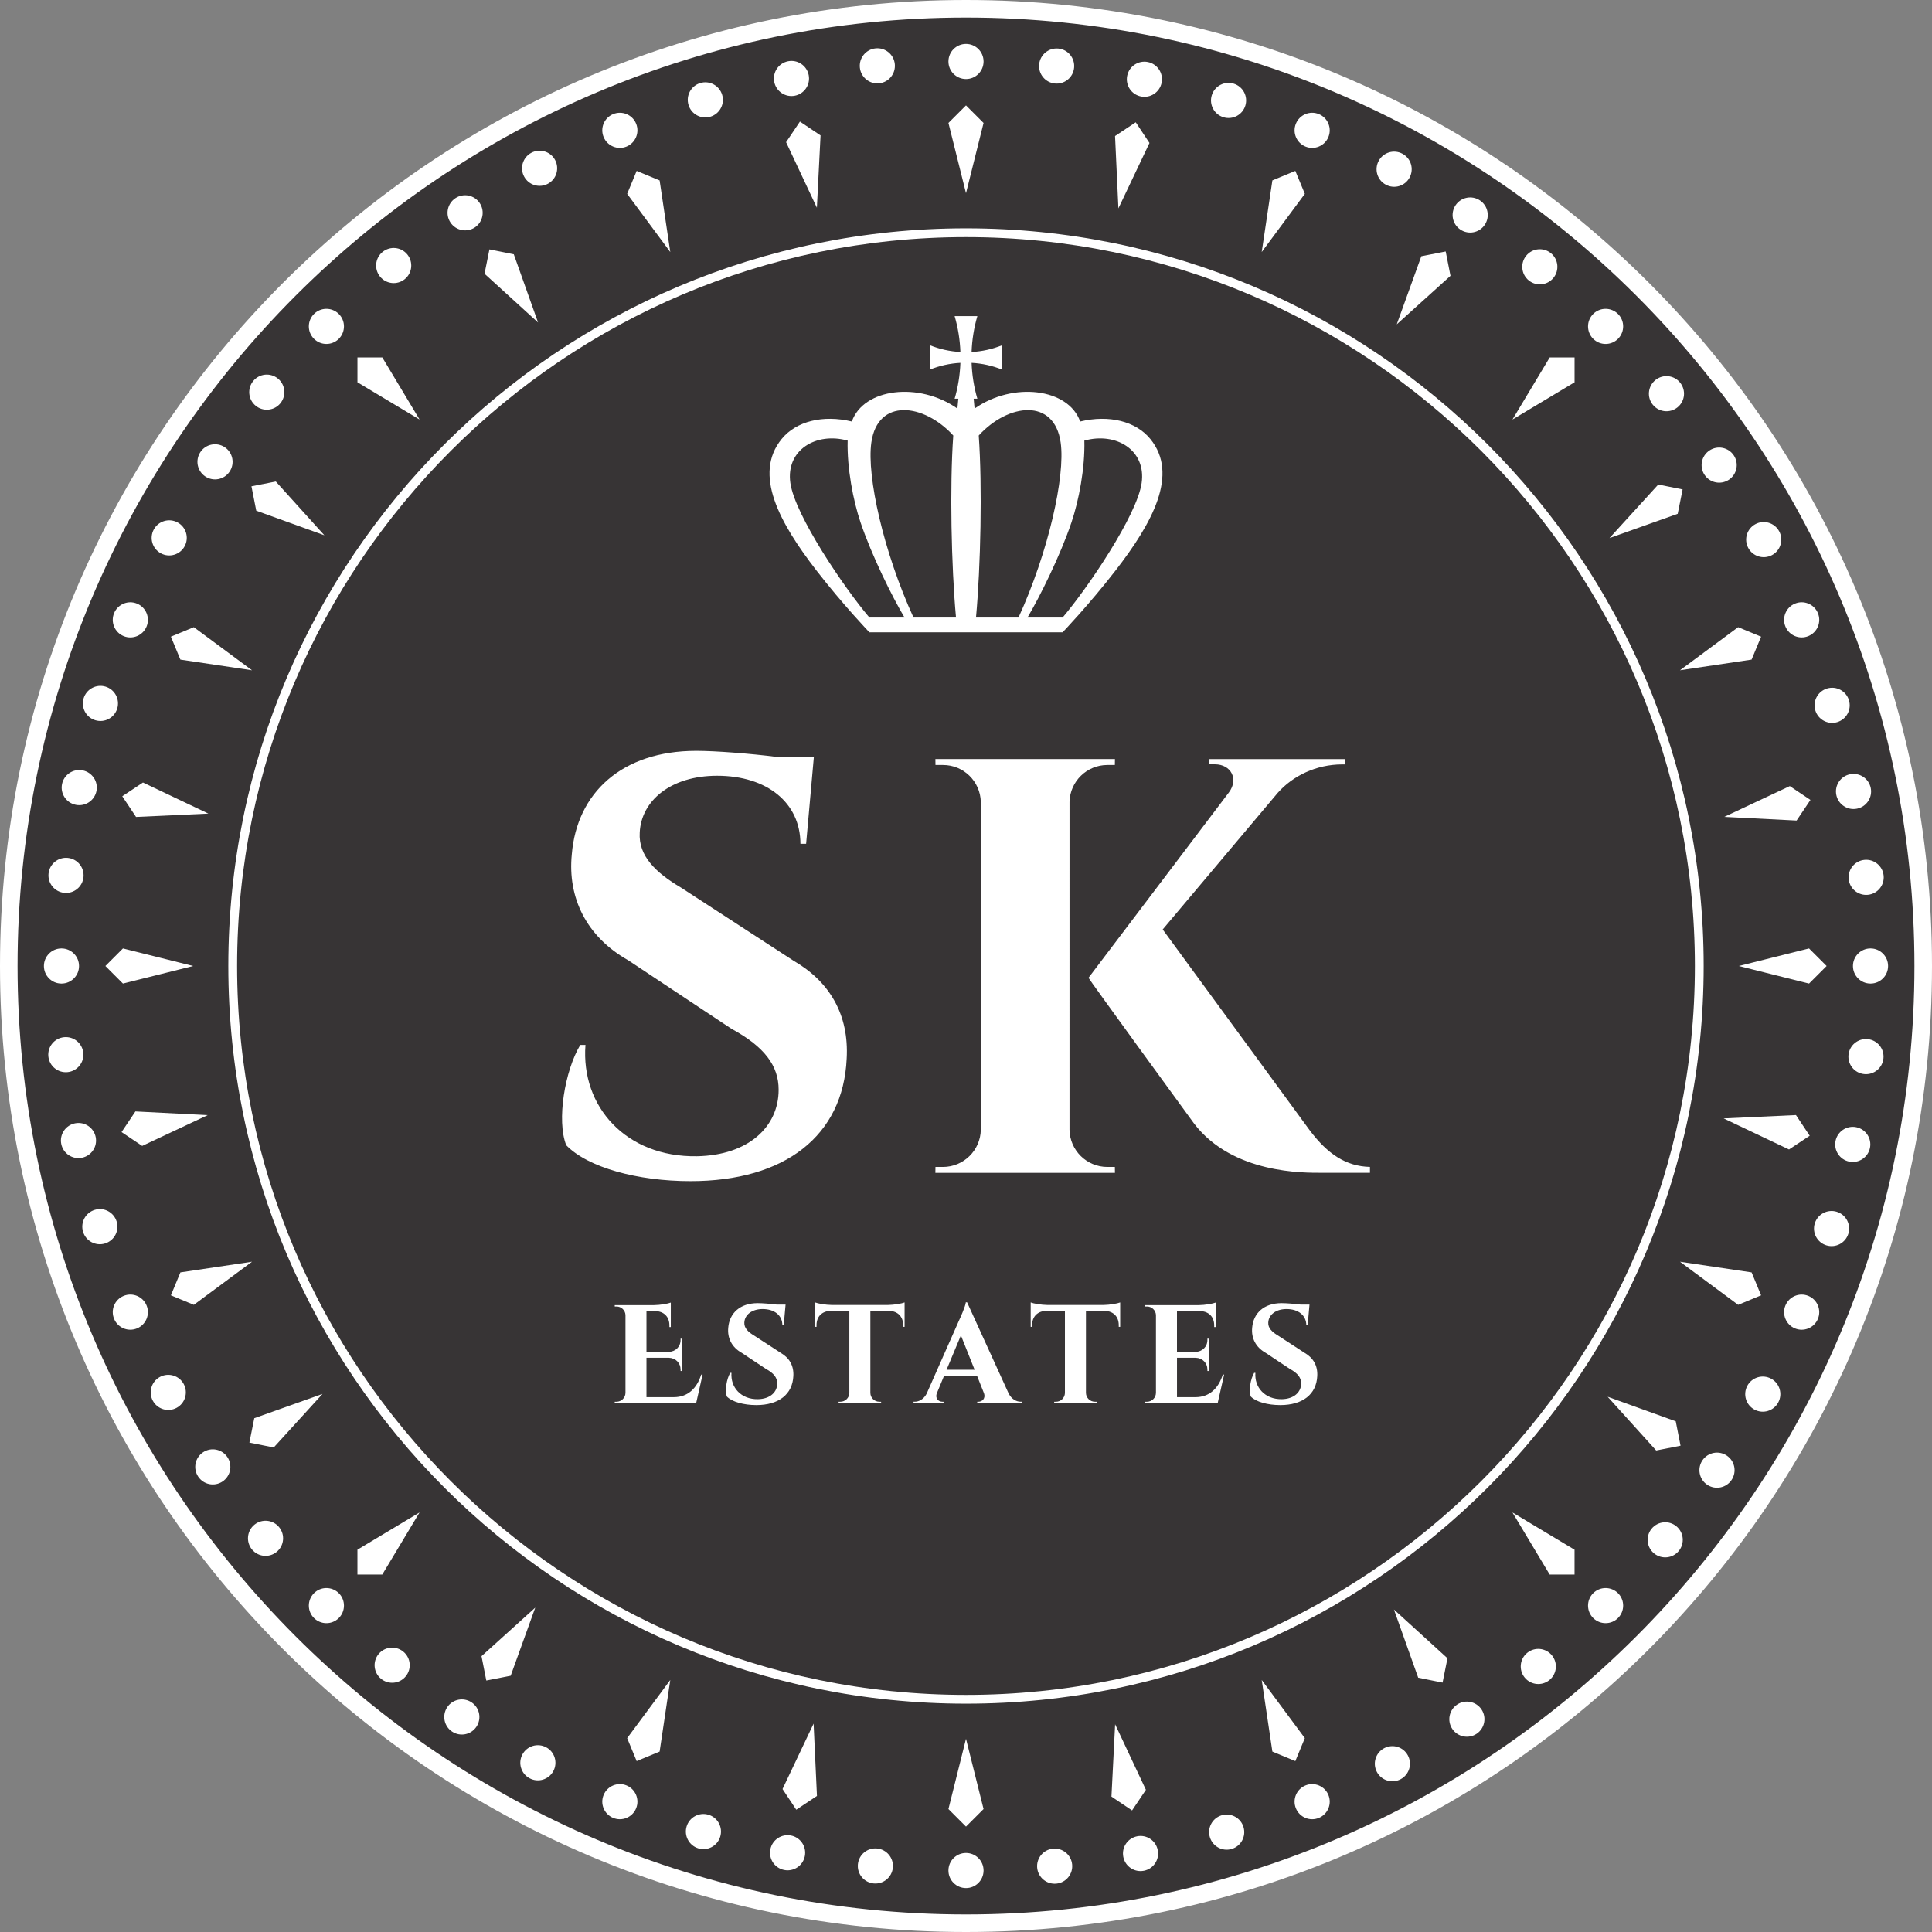 <?xml version="1.0" encoding="utf-8"?>
<!-- Generator: Adobe Illustrator 22.1.0, SVG Export Plug-In . SVG Version: 6.00 Build 0)  -->
<svg version="1.1" id="SK_Estates_Logo" xmlns="http://www.w3.org/2000/svg" xmlns:xlink="http://www.w3.org/1999/xlink" x="0px"
	 y="0px" viewBox="0 0 110 110" style="enable-background:new 0 0 110 110;" xml:space="preserve">
<rect x="0" y="0" width="110" height="110" fill="#808080" stroke="none"/>
<style type="text/css">
	.st0{fill:#373435;}
	.st1{fill:#FFFFFF;}
	.st2{fill:#FFFFFF;}
</style>
<g id="SK_Logo_Group">
	<circle id="Outer_Circle_3_" class="st0" cx="55" cy="55" r="54.5"/>
	<path id="Outer_Circle_1_" class="st1" d="M55,1c29.776,0,54,24.224,54,54s-24.224,54-54,54S1,84.776,1,55S25.224,1,55,1 M55,0
		C24.624,0,0,24.624,0,55s24.624,55,55,55s55-24.624,55-55S85.376,0,55,0L55,0z"/>
	<path id="Inner_Circle_1_" class="st1" d="M55,13.5c22.883,0,41.5,18.617,41.5,41.5S77.883,96.5,55,96.5S13.5,77.883,13.5,55
		S32.117,13.5,55,13.5 M55,13c-23.196,0-42,18.804-42,42s18.804,42,42,42s42-18.804,42-42S78.196,13,55,13L55,13z"/>
	<g id="Details">
		<path class="st1" d="M59.165,3.659c0.055-0.55,0.546-0.95,1.095-0.895c0.55,0.055,0.95,0.546,0.895,1.095
			c-0.055,0.55-0.546,0.95-1.095,0.895C59.51,4.699,59.109,4.208,59.165,3.659z M49.74,107.236c0.55,0.055,1.04-0.345,1.095-0.895
			c0.055-0.55-0.345-1.04-0.895-1.095c-0.55-0.055-1.04,0.345-1.095,0.895C48.79,106.69,49.191,107.181,49.74,107.236z
			 M105.246,60.059c-0.055,0.55,0.345,1.04,0.895,1.095c0.549,0.055,1.04-0.345,1.095-0.895c0.055-0.55-0.345-1.04-0.895-1.095
			C105.792,59.109,105.301,59.51,105.246,60.059z M2.764,49.74c-0.055,0.55,0.345,1.04,0.895,1.095
			c0.55,0.055,1.04-0.345,1.095-0.895c0.055-0.55-0.345-1.04-0.895-1.095C3.31,48.79,2.819,49.191,2.764,49.74z M94.107,23.048
			c0.349,0.428,0.979,0.491,1.407,0.142c0.428-0.349,0.491-0.979,0.142-1.407s-0.979-0.491-1.407-0.142
			C93.821,21.991,93.757,22.621,94.107,23.048z M14.344,88.217c0.349,0.428,0.979,0.491,1.407,0.142s0.491-0.979,0.142-1.407
			c-0.349-0.428-0.979-0.491-1.407-0.142S13.995,87.789,14.344,88.217z M86.952,94.107c-0.428,0.349-0.491,0.979-0.142,1.407
			c0.349,0.428,0.979,0.491,1.407,0.142c0.428-0.349,0.491-0.979,0.142-1.407C88.009,93.821,87.379,93.757,86.952,94.107z
			 M21.783,14.344c-0.428,0.349-0.491,0.979-0.142,1.407s0.979,0.491,1.407,0.142c0.428-0.349,0.491-0.979,0.142-1.407
			C22.841,14.058,22.211,13.995,21.783,14.344z M78.903,10.515c0.487,0.261,1.093,0.079,1.354-0.408s0.079-1.093-0.408-1.354
			c-0.487-0.261-1.093-0.079-1.354,0.408S78.416,10.254,78.903,10.515z M30.151,101.247c0.487,0.261,1.093,0.079,1.354-0.408
			c0.261-0.487,0.079-1.093-0.408-1.354c-0.487-0.261-1.093-0.079-1.354,0.408C29.482,100.379,29.664,100.985,30.151,101.247z
			 M99.485,78.903c-0.261,0.487-0.079,1.093,0.408,1.354s1.093,0.079,1.354-0.408s0.079-1.093-0.408-1.354
			S99.746,78.416,99.485,78.903z M8.753,30.151c-0.261,0.487-0.079,1.093,0.408,1.354c0.487,0.261,1.093,0.079,1.354-0.408
			c0.261-0.487,0.079-1.093-0.408-1.354C9.621,29.482,9.015,29.664,8.753,30.151z M103.357,40.446
			c0.159,0.529,0.717,0.829,1.246,0.669c0.529-0.159,0.829-0.717,0.669-1.246c-0.159-0.529-0.717-0.829-1.246-0.669
			C103.498,39.359,103.198,39.917,103.357,40.446z M4.728,70.13c0.159,0.529,0.717,0.829,1.246,0.669
			c0.529-0.159,0.829-0.717,0.669-1.246c-0.159-0.529-0.717-0.829-1.246-0.669S4.568,69.601,4.728,70.13z M69.554,103.357
			c-0.529,0.159-0.829,0.717-0.669,1.246c0.159,0.529,0.717,0.829,1.246,0.669c0.529-0.159,0.829-0.717,0.669-1.246
			C70.641,103.498,70.083,103.198,69.554,103.357z M39.87,4.728c-0.529,0.159-0.829,0.717-0.669,1.246
			c0.159,0.529,0.717,0.829,1.246,0.669c0.529-0.159,0.829-0.717,0.669-1.246C40.956,4.868,40.399,4.568,39.87,4.728z M69.659,6.675
			c0.529,0.16,1.087-0.138,1.247-0.667s-0.138-1.087-0.667-1.247s-1.087,0.138-1.247,0.667C68.832,5.956,69.131,6.514,69.659,6.675z
			 M39.76,105.239c0.529,0.16,1.087-0.138,1.247-0.667c0.16-0.529-0.138-1.087-0.667-1.247c-0.529-0.16-1.087,0.138-1.247,0.667
			S39.232,105.079,39.76,105.239z M103.325,69.659c-0.16,0.529,0.138,1.087,0.667,1.247s1.087-0.138,1.247-0.667
			c0.16-0.529-0.138-1.087-0.667-1.247C104.044,68.832,103.486,69.131,103.325,69.659z M4.761,39.76
			c-0.16,0.529,0.138,1.087,0.667,1.247s1.087-0.138,1.247-0.667c0.16-0.529-0.138-1.087-0.667-1.247S4.921,39.232,4.761,39.76z
			 M99.537,31.194c0.26,0.487,0.866,0.671,1.353,0.411c0.487-0.26,0.671-0.866,0.411-1.353s-0.866-0.671-1.353-0.411
			C99.46,30.101,99.277,30.707,99.537,31.194z M8.699,79.748c0.26,0.487,0.866,0.671,1.353,0.411
			c0.487-0.26,0.671-0.866,0.411-1.353c-0.26-0.487-0.866-0.671-1.353-0.411S8.439,79.261,8.699,79.748z M78.806,99.537
			c-0.487,0.26-0.671,0.866-0.411,1.353c0.26,0.487,0.866,0.671,1.353,0.411c0.487-0.26,0.671-0.866,0.411-1.353
			C79.899,99.46,79.293,99.277,78.806,99.537z M30.252,8.699c-0.487,0.26-0.671,0.866-0.411,1.353
			c0.26,0.487,0.866,0.671,1.353,0.411c0.487-0.26,0.671-0.866,0.411-1.353S30.739,8.439,30.252,8.699z M87.037,15.963
			c0.427,0.35,1.057,0.288,1.407-0.139c0.35-0.427,0.288-1.057-0.139-1.407c-0.427-0.35-1.057-0.288-1.407,0.139
			C86.548,14.982,86.61,15.613,87.037,15.963z M21.694,95.583c0.427,0.35,1.057,0.288,1.407-0.139
			c0.35-0.427,0.288-1.057-0.139-1.407s-1.057-0.288-1.407,0.139C21.205,94.603,21.267,95.233,21.694,95.583z M94.037,87.037
			c-0.35,0.427-0.288,1.057,0.139,1.407c0.427,0.35,1.057,0.288,1.407-0.139c0.35-0.427,0.288-1.057-0.139-1.407
			C95.018,86.548,94.387,86.61,94.037,87.037z M14.417,21.694c-0.35,0.427-0.288,1.057,0.139,1.407
			c0.427,0.35,1.057,0.288,1.407-0.139s0.288-1.057-0.139-1.407C15.397,21.205,14.767,21.267,14.417,21.694z M105.257,50.05
			c0.054,0.55,0.544,0.951,1.093,0.897c0.55-0.054,0.951-0.544,0.897-1.093c-0.054-0.55-0.544-0.951-1.093-0.897
			C105.604,49.011,105.203,49.501,105.257,50.05z M2.753,60.146c0.054,0.55,0.544,0.951,1.093,0.897s0.951-0.544,0.897-1.093
			S4.2,58.999,3.65,59.053C3.1,59.107,2.699,59.596,2.753,60.146z M59.95,105.257c-0.55,0.054-0.951,0.544-0.897,1.093
			c0.054,0.55,0.544,0.951,1.093,0.897c0.55-0.054,0.951-0.544,0.897-1.093C60.989,105.604,60.499,105.203,59.95,105.257z
			 M49.854,2.753c-0.55,0.054-0.951,0.544-0.897,1.093s0.544,0.951,1.093,0.897S51.001,4.2,50.947,3.65
			C50.893,3.1,50.404,2.699,49.854,2.753z M64.96,5.492c0.541,0.109,1.069-0.242,1.178-0.783s-0.242-1.069-0.783-1.178
			c-0.541-0.109-1.069,0.242-1.178,0.783C64.068,4.856,64.419,5.383,64.96,5.492z M44.645,106.469
			c0.541,0.109,1.069-0.242,1.178-0.783c0.109-0.541-0.242-1.069-0.783-1.178c-0.541-0.109-1.069,0.242-1.178,0.783
			C43.753,105.833,44.104,106.36,44.645,106.469z M104.508,64.96c-0.109,0.541,0.242,1.069,0.783,1.178
			c0.541,0.109,1.069-0.242,1.178-0.783c0.109-0.541-0.242-1.069-0.783-1.178C105.144,64.068,104.617,64.419,104.508,64.96z
			 M3.531,44.645c-0.109,0.541,0.242,1.069,0.783,1.178c0.541,0.109,1.069-0.242,1.178-0.783c0.109-0.541-0.242-1.069-0.783-1.178
			C4.167,43.753,3.64,44.104,3.531,44.645z M97.05,27.035c0.306,0.46,0.927,0.585,1.386,0.279s0.585-0.927,0.279-1.386
			c-0.306-0.46-0.927-0.585-1.386-0.279S96.744,26.576,97.05,27.035z M11.284,84.072c0.306,0.46,0.927,0.585,1.386,0.279
			s0.585-0.927,0.279-1.386c-0.306-0.46-0.927-0.585-1.386-0.279C11.103,82.992,10.978,83.612,11.284,84.072z M82.965,97.05
			c-0.46,0.306-0.585,0.927-0.279,1.386s0.927,0.585,1.386,0.279s0.585-0.927,0.279-1.386S83.424,96.744,82.965,97.05z
			 M25.928,11.284c-0.46,0.306-0.585,0.927-0.279,1.386s0.927,0.585,1.386,0.279c0.46-0.306,0.585-0.927,0.279-1.386
			C27.008,11.103,26.388,10.978,25.928,11.284z M83.148,13.072c0.459,0.308,1.08,0.186,1.388-0.273
			c0.308-0.459,0.186-1.08-0.273-1.388c-0.459-0.308-1.08-0.186-1.388,0.273C82.567,12.143,82.689,12.764,83.148,13.072z
			 M25.737,98.588c0.459,0.308,1.08,0.186,1.388-0.273s0.186-1.08-0.273-1.388c-0.459-0.308-1.08-0.186-1.388,0.273
			C25.157,97.659,25.279,98.281,25.737,98.588z M96.928,83.148c-0.308,0.459-0.186,1.08,0.273,1.388
			c0.459,0.308,1.08,0.186,1.388-0.273c0.308-0.459,0.186-1.08-0.273-1.388C97.857,82.567,97.236,82.689,96.928,83.148z
			 M11.412,25.737c-0.308,0.459-0.186,1.08,0.273,1.388c0.459,0.308,1.08,0.186,1.388-0.273c0.308-0.459,0.186-1.08-0.273-1.388
			C12.341,25.157,11.719,25.279,11.412,25.737z M104.551,45.256c0.107,0.542,0.632,0.895,1.174,0.788
			c0.542-0.107,0.895-0.632,0.788-1.174c-0.107-0.542-0.632-0.895-1.174-0.788C104.797,44.188,104.444,44.714,104.551,45.256z
			 M3.487,65.13c0.107,0.542,0.632,0.895,1.174,0.788c0.542-0.107,0.895-0.632,0.788-1.174c-0.107-0.542-0.632-0.895-1.174-0.788
			S3.38,64.588,3.487,65.13z M64.744,104.551c-0.542,0.107-0.895,0.632-0.788,1.174c0.107,0.542,0.632,0.895,1.174,0.788
			c0.542-0.107,0.895-0.632,0.788-1.174C65.812,104.797,65.286,104.444,64.744,104.551z M44.87,3.487
			c-0.542,0.107-0.895,0.632-0.788,1.174s0.632,0.895,1.174,0.788c0.542-0.107,0.895-0.632,0.788-1.174S45.412,3.38,44.87,3.487z
			 M74.326,8.344c0.51,0.211,1.095-0.031,1.307-0.541c0.211-0.51-0.031-1.095-0.541-1.307s-1.095,0.031-1.307,0.541
			S73.815,8.133,74.326,8.344z M34.909,103.504c0.51,0.211,1.095-0.031,1.307-0.541s-0.031-1.095-0.541-1.307
			c-0.51-0.211-1.095,0.031-1.307,0.541S34.399,103.292,34.909,103.504z M101.656,74.326c-0.211,0.51,0.031,1.095,0.541,1.307
			c0.51,0.211,1.095-0.031,1.307-0.541s-0.031-1.095-0.541-1.307S101.867,73.815,101.656,74.326z M6.496,34.909
			c-0.211,0.51,0.031,1.095,0.541,1.307s1.095-0.031,1.307-0.541c0.211-0.51-0.031-1.095-0.541-1.307S6.708,34.399,6.496,34.909z
			 M101.656,35.674c0.211,0.51,0.796,0.753,1.307,0.541s0.753-0.796,0.541-1.307c-0.211-0.51-0.796-0.753-1.307-0.541
			S101.445,35.164,101.656,35.674z M6.496,75.091c0.211,0.51,0.796,0.753,1.307,0.541c0.51-0.211,0.753-0.796,0.541-1.307
			c-0.211-0.51-0.796-0.753-1.307-0.541S6.285,74.581,6.496,75.091z M74.326,101.656c-0.51,0.211-0.753,0.796-0.541,1.307
			s0.796,0.753,1.307,0.541s0.753-0.796,0.541-1.307C75.421,101.687,74.836,101.445,74.326,101.656z M34.909,6.496
			c-0.51,0.211-0.753,0.796-0.541,1.307s0.796,0.753,1.307,0.541c0.51-0.211,0.753-0.796,0.541-1.307S35.419,6.285,34.909,6.496z
			 M90.709,19.291c0.391,0.391,1.024,0.391,1.414,0s0.391-1.024,0-1.414s-1.024-0.391-1.414,0S90.318,18.901,90.709,19.291z
			 M17.877,92.123c0.391,0.391,1.024,0.391,1.414,0s0.391-1.024,0-1.414s-1.024-0.391-1.414,0S17.486,91.733,17.877,92.123z
			 M90.709,90.709c-0.391,0.391-0.391,1.024,0,1.414s1.024,0.391,1.414,0s0.391-1.024,0-1.414S91.099,90.318,90.709,90.709z
			 M17.877,17.877c-0.391,0.391-0.391,1.024,0,1.414s1.024,0.391,1.414,0s0.391-1.024,0-1.414S18.267,17.486,17.877,17.877z
			 M105.5,55c0,0.552,0.448,1,1,1s1-0.448,1-1s-0.448-1-1-1S105.5,54.448,105.5,55z M2.5,55c0,0.552,0.448,1,1,1s1-0.448,1-1
			s-0.448-1-1-1S2.5,54.448,2.5,55z M55,105.5c-0.552,0-1,0.448-1,1s0.448,1,1,1s1-0.448,1-1S55.552,105.5,55,105.5z M55,2.5
			c-0.552,0-1,0.448-1,1s0.448,1,1,1s1-0.448,1-1S55.552,2.5,55,2.5z M45.336,103.038l1.178-0.783l-0.191-4.119l-1.769,3.724
			L45.336,103.038z M64.664,6.962l-1.178,0.783l0.191,4.119l1.769-3.724L64.664,6.962z M6.962,45.336l0.783,1.178l4.119-0.191
			L8.14,44.553L6.962,45.336z M103.038,64.664l-0.783-1.178l-4.119,0.191l3.724,1.769L103.038,64.664z M14.199,82.134l1.386,0.279
			l2.777-3.048l-3.884,1.382L14.199,82.134z M95.801,27.866l-1.386-0.279l-2.777,3.048l3.884-1.382L95.801,27.866z M27.866,14.199
			l-0.279,1.386l3.048,2.777l-1.382-3.884L27.866,14.199z M82.134,95.801l0.279-1.386l-3.048-2.777l1.382,3.884L82.134,95.801z
			 M27.688,95.683l1.388-0.273l1.399-3.878l-3.06,2.764L27.688,95.683z M82.312,14.317l-1.388,0.273l-1.399,3.878l3.06-2.764
			L82.312,14.317z M14.317,27.688l0.273,1.388l3.878,1.399l-2.764-3.06L14.317,27.688z M95.683,82.312l-0.273-1.388l-3.878-1.399
			l2.764,3.06L95.683,82.312z M6.921,64.455l1.174,0.788l3.732-1.753L7.709,63.28L6.921,64.455z M103.079,45.545l-1.174-0.788
			l-3.732,1.753l4.118,0.209L103.079,45.545z M45.545,6.921l-0.788,1.174l1.753,3.732l0.209-4.118L45.545,6.921z M64.455,103.079
			l0.788-1.174l-1.753-3.732l-0.209,4.118L64.455,103.079z M36.249,100.27l1.307-0.541l0.607-4.078l-2.455,3.313L36.249,100.27z
			 M73.751,9.73l-1.307,0.541l-0.607,4.078l2.455-3.313L73.751,9.73z M9.73,36.249l0.541,1.307l4.078,0.607l-3.313-2.455
			L9.73,36.249z M100.27,73.751l-0.541-1.307l-4.078-0.607l3.313,2.455L100.27,73.751z M9.73,73.751l1.307,0.541l3.313-2.455
			l-4.078,0.607L9.73,73.751z M100.27,36.249l-1.307-0.541l-3.313,2.455l4.078-0.607L100.27,36.249z M36.249,9.73l-0.541,1.307
			l2.455,3.313l-0.607-4.078L36.249,9.73z M73.751,100.27l0.541-1.307l-2.455-3.313l0.607,4.078L73.751,100.27z M20.352,89.648
			h1.414l2.121-3.536l-3.536,2.121V89.648z M89.648,20.352h-1.414l-2.121,3.536l3.536-2.121V20.352z M20.352,20.352v1.414
			l3.536,2.121l-2.121-3.536H20.352z M89.648,89.648v-1.414l-3.536-2.121l2.121,3.536H89.648z M6,55l1,1l4-1l-4-1L6,55z M104,55
			l-1-1l-4,1l4,1L104,55z M55,6l-1,1l1,4l1-4L55,6z M55,104l1-1l-1-4l-1,4L55,104z"/>
	</g>
	<path id="Estates" class="st1" d="M40.003,78.262l-0.367,1.627h-4.637L35,79.809h0.101c0.279,0,0.505-0.224,0.511-0.501v-4.444
		c-0.018-0.266-0.239-0.476-0.509-0.476h-0.101L35,74.309h2.242c0.344-0.003,0.803-0.083,0.951-0.145v1.394l-0.08-0.002v-0.093
		c0.001-0.48-0.301-0.793-0.779-0.813h-0.527v2.319h1.267c0.391-0.008,0.677-0.295,0.676-0.683v-0.068l0.078-0.002v1.843
		l-0.078-0.001v-0.069c0.001-0.385-0.28-0.671-0.666-0.683h-1.277v2.243h1.556c0.796,0,1.313-0.495,1.56-1.285H40.003z
		 M44.454,77.028c0.485,0.281,0.75,0.726,0.716,1.322C45.121,79.388,44.338,80,43.063,80c-0.715,0-1.385-0.184-1.675-0.484
		c-0.132-0.334-0.02-1.006,0.189-1.353h0.07c-0.064,0.83,0.547,1.517,1.503,1.501c0.693-0.013,1.102-0.397,1.102-0.897
		c0-0.323-0.189-0.579-0.637-0.823l-1.389-0.922c-0.569-0.32-0.821-0.849-0.763-1.43c0.068-0.826,0.673-1.396,1.678-1.396
		c0.257,0,0.721,0.036,1.085,0.082h0.501l-0.105,1.172h-0.077c-0.001-0.554-0.449-0.918-1.123-0.918
		c-0.627,0-1.024,0.339-1.043,0.767c-0.019,0.313,0.216,0.54,0.555,0.741L44.454,77.028z M50.56,74.301
		c0.343-0.004,0.797-0.083,0.944-0.145v1.389l-0.081-0.001v-0.093c0.001-0.487-0.308-0.801-0.797-0.814h-1.071v4.677
		c0.009,0.275,0.234,0.495,0.511,0.495h0.101l0.001,0.079h-2.422l0.001-0.079h0.101c0.275,0,0.498-0.217,0.51-0.489v-4.683h-1.072
		c-0.489,0.013-0.798,0.327-0.797,0.814v0.093l-0.08,0.001v-1.389c0.147,0.062,0.602,0.141,0.944,0.145H50.56z M57.431,79.346
		c0.172,0.327,0.445,0.462,0.68,0.462h0.067v0.08h-2.539v-0.079h0.07c0.205,0,0.429-0.181,0.308-0.5l-0.392-0.985h-1.87
		l-0.408,0.985c-0.131,0.319,0.099,0.5,0.305,0.5h0.07v0.079h-1.709v-0.08h0.072c0.226,0,0.501-0.132,0.67-0.449l1.843-4.166
		c0.057-0.121,0.373-0.812,0.392-1.044h0.072L57.431,79.346z M55.49,77.988l-0.78-1.957l-0.817,1.957H55.49z M62.834,74.301
		c0.343-0.004,0.797-0.083,0.944-0.145v1.389l-0.081-0.001v-0.093c0.001-0.487-0.308-0.801-0.797-0.814h-1.071v4.677
		c0.009,0.275,0.234,0.495,0.511,0.495h0.101l0.001,0.079h-2.422l0.001-0.079h0.101c0.275,0,0.498-0.217,0.51-0.489v-4.683h-1.072
		c-0.489,0.013-0.798,0.327-0.797,0.814v0.093l-0.08,0.001v-1.389c0.147,0.062,0.602,0.141,0.944,0.145H62.834z M69.697,78.262
		l-0.368,1.627h-4.127l0.001-0.08h0.101c0.279,0,0.505-0.224,0.511-0.501v-4.444c-0.018-0.266-0.239-0.476-0.509-0.476h-0.101
		l-0.001-0.079h3.057c0.344-0.003,0.802-0.083,0.951-0.145v1.394l-0.081-0.002v-0.093c0.001-0.48-0.3-0.793-0.778-0.813h-1.341
		v2.319h1.057c0.391-0.008,0.677-0.295,0.676-0.683v-0.068l0.078-0.002v1.843l-0.078-0.001v-0.069
		c0.001-0.385-0.28-0.671-0.666-0.683h-1.066v2.243h1.047c0.796,0,1.313-0.495,1.56-1.285H69.697z M74.283,77.028
		c0.485,0.281,0.75,0.726,0.716,1.322C74.95,79.388,74.168,80,72.893,80c-0.715,0-1.385-0.184-1.675-0.484
		c-0.132-0.334-0.02-1.006,0.189-1.353h0.07c-0.064,0.83,0.547,1.517,1.503,1.501c0.693-0.013,1.102-0.397,1.102-0.897
		c0-0.323-0.189-0.579-0.637-0.823l-1.389-0.922c-0.569-0.32-0.821-0.849-0.763-1.43c0.068-0.826,0.672-1.396,1.678-1.396
		c0.257,0,0.721,0.036,1.085,0.082h0.501l-0.105,1.172h-0.077c-0.001-0.554-0.449-0.918-1.123-0.918
		c-0.627,0-1.024,0.339-1.043,0.767c-0.019,0.313,0.216,0.54,0.555,0.741L74.283,77.028z"/>
	<path id="SK" class="st1" d="M45.184,54.702c2.049,1.187,3.165,3.064,3.022,5.58c-0.204,4.384-3.51,6.968-8.892,6.968
		c-3.018,0-5.846-0.778-7.074-2.044c-0.558-1.406-0.083-4.244,0.798-5.713h0.296c-0.27,3.508,2.309,6.403,6.347,6.339
		c2.926-0.054,4.652-1.676,4.651-3.784c0.002-1.365-0.799-2.449-2.69-3.476l-5.864-3.891c-2.406-1.355-3.467-3.586-3.222-6.039
		c0.286-3.485,2.839-5.892,7.085-5.892c1.083,0,3.047,0.15,4.583,0.345h2.114l-0.441,4.948h-0.324
		c-0.005-2.337-1.898-3.875-4.745-3.875c-2.649,0-4.323,1.431-4.405,3.237c-0.082,1.325,0.913,2.284,2.345,3.129L45.184,54.702z
		 M60.893,64.325c0.022,1.173,0.978,2.116,2.156,2.116h0.426l0.005,0.336H53.256l0.005-0.336h0.426c1.178,0,2.134-0.945,2.156-2.116
		V45.655c-0.029-1.166-0.982-2.102-2.152-2.1h-0.429l-0.005-0.337H63.48l-0.005,0.337h-0.426c-1.171,0-2.122,0.932-2.155,2.095
		L60.893,64.325z M74.569,64.353c1.024,1.359,2.063,2.051,3.431,2.086v0.335h-2.77c-0.955-0.002-5.033,0.072-7.234-2.79
		c-0.639-0.867-6.023-8.266-6.021-8.312l7.993-10.553c0.567-0.755,0.129-1.603-0.801-1.603h-0.325v-0.297h7.719v0.303h-0.147
		c-1.469,0.004-2.803,0.643-3.671,1.627l-6.544,7.771L74.569,64.353z"/>
	<g id="Crown">
		<path class="st2" d="M60.5,36c0,0,1.489-1.551,3-3.5c2.131-2.749,3.622-5.501,2-7.5c-0.83-1.024-2.369-1.393-4-1
			c-0.668-1.896-3.823-2.276-6.011-0.738l-0.053-0.561h0.21c-0.194-0.663-0.303-1.35-0.328-2.041c0.589,0.03,1.175,0.158,1.74,0.385
			v-1.389c-0.565,0.227-1.151,0.355-1.74,0.385c0.025-0.691,0.134-1.378,0.328-2.041h-1.293c0.194,0.663,0.303,1.35,0.328,2.041
			c-0.589-0.03-1.175-0.158-1.74-0.385v1.389c0.565-0.227,1.151-0.355,1.74-0.385c-0.025,0.691-0.134,1.378-0.328,2.041h0.21
			l-0.053,0.561C52.323,21.724,49.168,22.104,48.5,24c-1.631-0.393-3.17-0.024-4,1c-1.622,1.999-0.131,4.751,2,7.5
			c1.511,1.949,3,3.5,3,3.5H60.5z M58.5,35.158c0.69-1.153,1.864-3.521,2.5-5.402c0.424-1.255,0.781-3.108,0.738-4.669
			C63.527,24.586,65.27,25.616,65,27.5c-0.263,1.839-3.069,5.975-4.5,7.658L58.5,35.158z M55.569,35.16
			c0.267-2.907,0.362-7.486,0.156-10.364c1.687-1.842,4.307-2.145,4.665,0.404c0.271,1.928-0.706,6.256-2.402,9.96l0,0L55.569,35.16
			z M49.5,35.158c-1.431-1.683-4.237-5.819-4.5-7.658c-0.27-1.884,1.473-2.914,3.262-2.413c-0.043,1.561,0.314,3.414,0.738,4.669
			c0.636,1.88,1.81,4.249,2.5,5.402L49.5,35.158z M52.012,35.16L52.012,35.16c-1.696-3.704-2.673-8.033-2.402-9.96
			c0.358-2.549,2.978-2.247,4.665-0.404c-0.207,2.879-0.111,7.458,0.156,10.364L52.012,35.16z"/>
	</g>
</g>
</svg>
